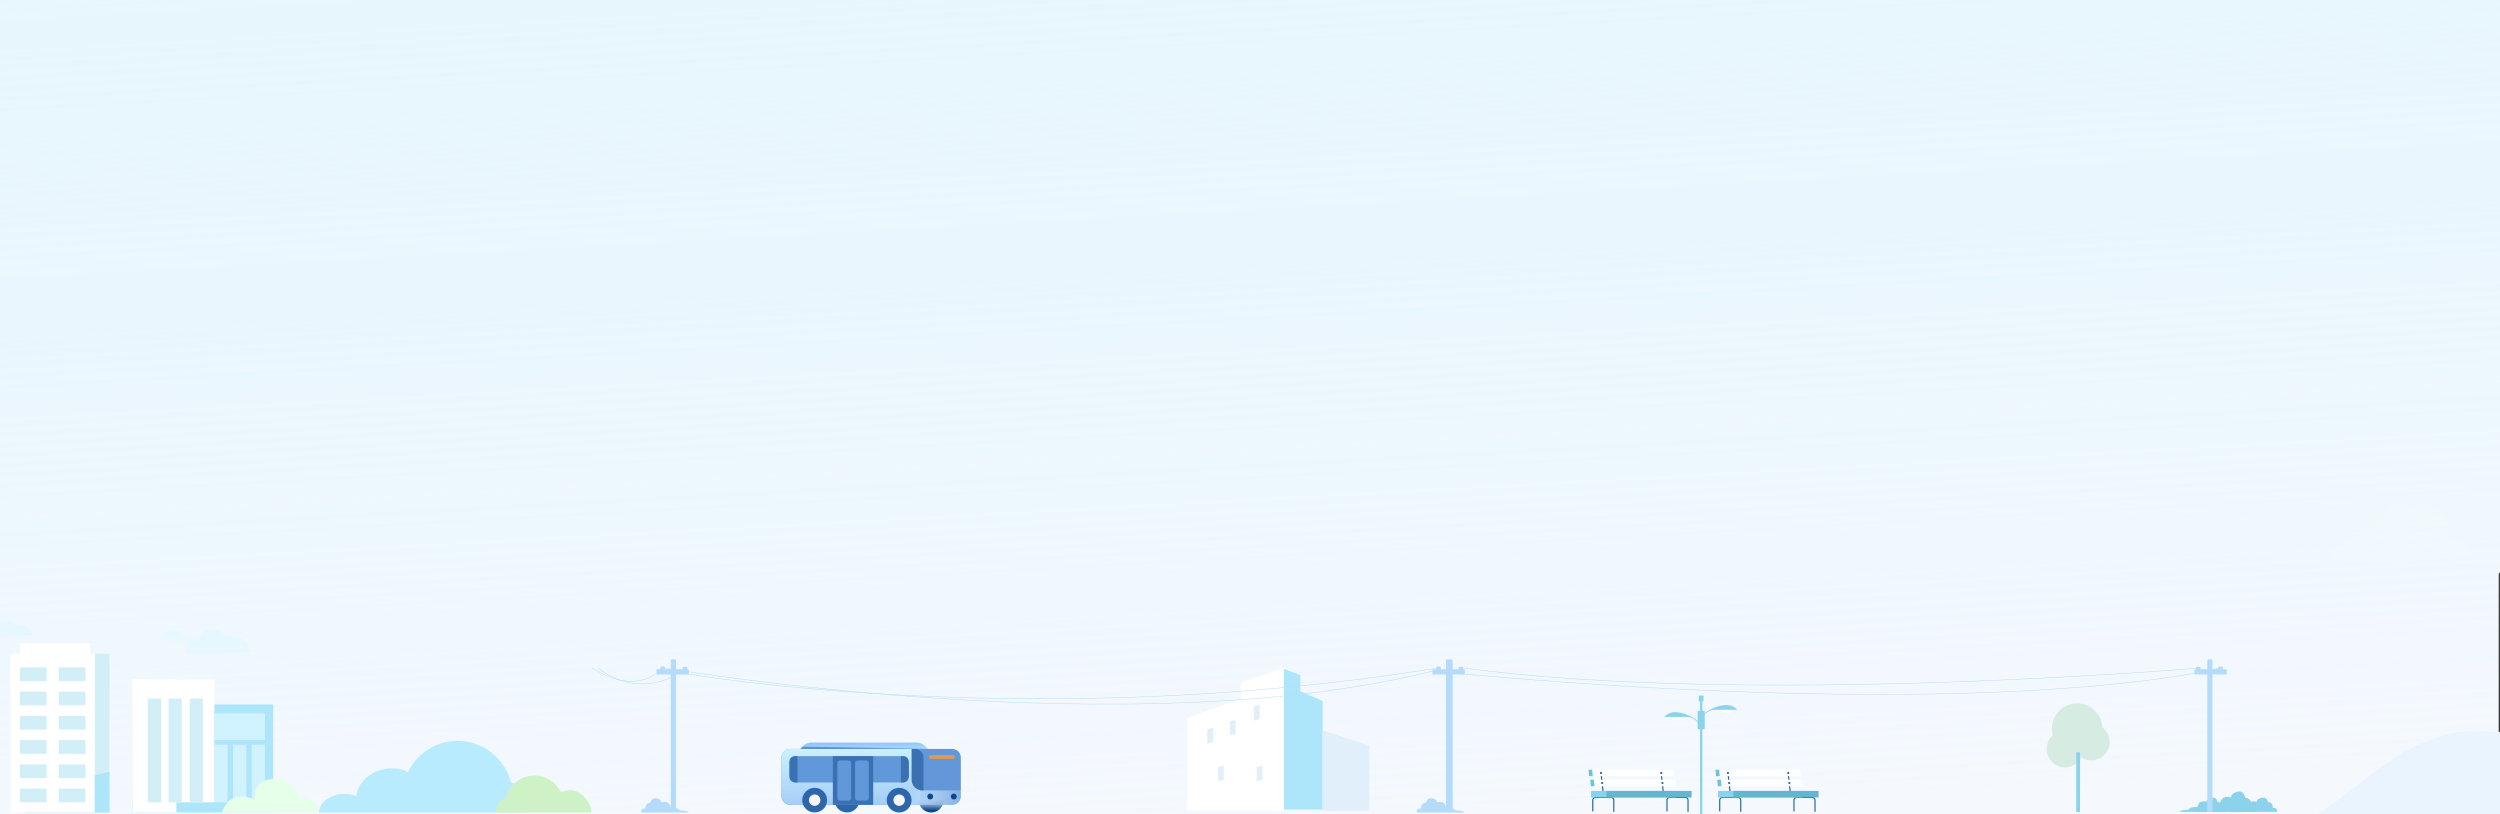 <svg width='1440' height='469' viewBox='0 0 1440 469' fill='none' xmlns='http://www.w3.org/2000/svg'><rect x="0" y="0" width="1440" height="469" fill="#333333" stroke="none"/> <g clip-path='url(#clip0_4152_49492)'> <path d='M0 0V464H1439.1V331.22C1439.1 330.917 1439.18 330.618 1439.34 330.359C1439.49 330.101 1439.73 329.893 1440 329.761V0H0Z' fill='#F5F9FE'/> <g clip-path='url(#clip1_4152_49492)'> <path d='M0 -50V469H1439.1V320.481C1439.1 320.142 1439.18 319.808 1439.34 319.518C1439.49 319.229 1439.73 318.997 1440 318.849V-50H0Z' fill='#F5F9FE'/> <rect x='-304' y='-110' width='2647' height='578' fill='url(#paint0_linear_4152_49492)'/> <path d='M683.836 413.504V467H739.521V384.81L714.718 393.078V402.561L683.836 413.504Z' fill='white'/> <path d='M748.981 388.867L739.494 385.253V466.338H761.855V403.774L748.981 398.127V388.867Z' fill='#ADE6FA'/> <path d='M761.855 420.778L788.767 429.412V467H761.855V420.778Z' fill='#E1EFFA'/> <path d='M722.236 406.924L725.515 405.949V414.151L722.236 415.126V406.924Z' fill='#E1EFFA'/> <path d='M695.42 420.135L698.699 419.16V427.361L695.42 428.336V420.135Z' fill='#E1EFFA'/> <path d='M708.401 415.547L711.68 414.572V422.773L708.401 423.748V415.547Z' fill='#E1EFFA'/> <path d='M723.877 441.848L727.156 440.873V449.074L723.877 450.049V441.848Z' fill='#E1EFFA'/> <path d='M701.635 441.848L704.914 440.873V449.074L701.635 450.049V441.848Z' fill='#E1EFFA'/> <path d='M487.876 468C483.922 468 480.716 464.818 480.716 460.893C480.716 456.969 483.922 453.787 487.876 453.787C491.83 453.787 495.035 456.969 495.035 460.893C495.035 464.818 491.83 468 487.876 468Z' fill='#2D67AB'/> <path d='M553.447 436.379V458.623C553.446 459.946 552.916 461.213 551.973 462.148C551.031 463.083 549.753 463.607 548.421 463.607H455.21C453.878 463.607 452.601 463.082 451.659 462.148C450.717 461.213 450.189 459.945 450.189 458.623V436.379C450.189 435.057 450.717 433.789 451.659 432.854C452.6 431.918 453.877 431.392 455.21 431.39H548.421C549.754 431.39 551.032 431.916 551.975 432.851C552.918 433.787 553.447 435.056 553.447 436.379Z' fill='#6298D9'/> <path d='M530.197 436.379V458.623C530.196 459.946 529.665 461.213 528.723 462.148C527.78 463.083 526.503 463.607 525.171 463.607H455.209C453.877 463.607 452.6 463.082 451.658 462.148C450.717 461.213 450.188 459.945 450.188 458.623V436.379C450.188 435.057 450.717 433.789 451.658 432.854C452.6 431.918 453.877 431.392 455.209 431.39H525.171C526.504 431.39 527.782 431.916 528.725 432.851C529.667 433.787 530.197 435.056 530.197 436.379Z' fill='url(#paint1_linear_4152_49492)'/> <path d='M520.522 450.688H457.55C455.996 450.688 454.736 449.437 454.736 447.895V438.333C454.736 436.791 455.996 435.54 457.55 435.54H520.522C522.076 435.54 523.336 436.791 523.336 438.333V447.895C523.336 449.437 522.076 450.688 520.522 450.688Z' fill='#6198D9'/> <path d='M502.951 463.613H479.723V435.54H502.951V463.613Z' fill='#3971B2'/> <path d='M488.746 461.136H483.815C482.99 461.136 482.32 460.472 482.32 459.653V439.495C482.32 438.675 482.99 438.011 483.815 438.011H488.746C489.571 438.011 490.24 438.675 490.24 439.495V459.653C490.24 460.472 489.571 461.136 488.746 461.136Z' fill='#6198D9'/> <path d='M536.378 468C532.424 468 529.218 464.818 529.218 460.893C529.218 456.969 532.424 453.787 536.378 453.787C540.332 453.787 543.537 456.969 543.537 460.893C543.537 464.818 540.332 468 536.378 468Z' fill='url(#paint2_linear_4152_49492)'/> <path d='M498.955 461.136H494.024C493.199 461.136 492.529 460.472 492.529 459.653V439.495C492.529 438.675 493.199 438.011 494.024 438.011H498.955C499.78 438.011 500.449 438.675 500.449 439.495V459.653C500.449 460.472 499.78 461.136 498.955 461.136Z' fill='#6198D9'/> <path d='M553.447 455.265V458.623C553.446 459.946 552.916 461.213 551.973 462.148C551.031 463.082 549.753 463.607 548.421 463.607H523.331V455.265H553.447Z' fill='url(#paint3_linear_4152_49492)'/> <path d='M469.241 468C465.287 468 462.081 464.818 462.081 460.893C462.081 456.969 465.287 453.787 469.241 453.787C473.195 453.787 476.4 456.969 476.4 460.893C476.4 464.818 473.195 468 469.241 468Z' fill='#2D67AB'/> <path d='M469.242 464.172C467.418 464.172 465.939 462.704 465.939 460.893C465.939 459.083 467.418 457.615 469.242 457.615C471.066 457.615 472.545 459.083 472.545 460.893C472.545 462.704 471.066 464.172 469.242 464.172Z' fill='#F6F6F6'/> <path d='M517.905 468C513.951 468 510.746 464.818 510.746 460.893C510.746 456.969 513.951 453.787 517.905 453.787C521.859 453.787 525.064 456.969 525.064 460.893C525.064 464.818 521.859 468 517.905 468Z' fill='#2D67AB'/> <path d='M517.908 464.172C516.084 464.172 514.605 462.704 514.605 460.893C514.605 459.083 516.084 457.615 517.908 457.615C519.732 457.615 521.211 459.083 521.211 460.893C521.211 462.704 519.732 464.172 517.908 464.172Z' fill='#F6F6F6'/> <path d='M531.213 455.265H531.931V436.221C531.924 434.948 531.411 433.729 530.504 432.83C529.597 431.93 528.368 431.422 527.085 431.417H525.08V449.188C525.087 450.8 525.736 452.343 526.885 453.482C528.034 454.62 529.59 455.261 531.213 455.265Z' fill='#3971B3'/> <path d='M548.981 437.108H536.043C535.505 437.108 535.068 436.619 535.068 436.015C535.068 435.412 535.505 434.922 536.043 434.922H548.981C549.52 434.922 549.956 435.412 549.956 436.015C549.956 436.619 549.52 437.108 548.981 437.108Z' fill='#E3994B'/> <path d='M523.512 439.272C523.512 437.211 521.841 435.54 519.779 435.54H518.898V450.688H519.779C521.841 450.688 523.512 449.017 523.512 446.955V439.272Z' fill='#3971B2'/> <path d='M454.736 439.272C454.736 437.211 456.407 435.54 458.469 435.54H459.35V450.688H458.469C456.407 450.688 454.736 449.017 454.736 446.955V439.272Z' fill='#3971B2'/> <circle cx='1.69' cy='1.69' r='1.69' transform='matrix(-1 0 0 1 551.072 457.103)' fill='#0C478C'/> <circle cx='1.69' cy='1.69' r='1.69' transform='matrix(-1 0 0 1 537.49 457.103)' fill='#0C478C'/> <path d='M533.253 430.086L534.473 431.388H461.003L461.727 430.493C463.145 428.74 465.278 427.722 467.531 427.722H527.804C529.869 427.722 531.842 428.578 533.253 430.086Z' fill='url(#paint4_linear_4152_49492)'/> <path d='M462.271 430.072L461.029 431.42L534.462 431.384V431.318L462.271 430.072Z' fill='#6191C9'/> <path d='M51.945 370.57H11.457V380.441H51.945V370.57Z' fill='white'/> <path d='M63.052 376.584H14.717V467.991H63.052V376.584Z' fill='#D2EFF8'/> <path d='M63.052 444.488L54.343 446.616L14.717 467.991H63.052V444.488Z' fill='#ADE6FA'/> <path d='M54.509 376.584H6.174V467.991H54.509V376.584Z' fill='white'/> <path d='M54.509 376.584H6.174V457.434L54.509 446.467V376.584Z' fill='white'/> <path d='M26.841 384.422H11.455V392.336H26.841V384.422Z' fill='#D2EFF8'/> <path d='M49.225 384.422H33.84V392.336H49.225V384.422Z' fill='#D2EFF8'/> <path d='M26.841 398.381H11.455V406.296H26.841V398.381Z' fill='#D2EFF8'/> <path d='M49.225 398.381H33.84V406.296H49.225V398.381Z' fill='#D2EFF8'/> <path d='M26.841 412.339H11.455V420.254H26.841V412.339Z' fill='#D2EFF8'/> <path d='M49.225 412.339H33.84V420.254H49.225V412.339Z' fill='#D2EFF8'/> <path d='M26.841 426.299H11.455V434.213H26.841V426.299Z' fill='#D2EFF8'/> <path d='M49.225 426.299H33.84V434.213H49.225V426.299Z' fill='#D2EFF8'/> <path d='M26.841 440.257H11.455V448.171H26.841V440.257Z' fill='#D2EFF8'/> <path d='M49.225 440.257H33.84V448.171H49.225V440.257Z' fill='#D2EFF8'/> <path d='M26.841 454.214H11.455V462.129H26.841V454.214Z' fill='#D2EFF8'/> <path d='M49.225 454.214H33.84V462.129H49.225V454.214Z' fill='#D2EFF8'/> <path d='M157.342 405.772H76.385V467.991H157.342V405.772Z' fill='#ADE6FA'/> <path d='M101.581 406.295H76.385V467.992H101.581V406.295Z' fill='white'/> <path d='M123.486 391.441H76.385V462.13H123.486V391.441Z' fill='white'/> <path d='M101.581 391.44H76.385V453.137H101.581V391.44Z' fill='white'/> <path d='M92.794 402.333H85.197V462.13H92.794V402.333Z' fill='#D2EFF8'/> <path d='M104.676 402.333H97.08V462.13H104.676V402.333Z' fill='#D2EFF8'/> <path d='M116.862 402.333H109.266V462.13H116.862V402.333Z' fill='#D2EFF8'/> <path d='M131.083 428.95H123.486V462.131H131.083V428.95Z' fill='#D0F3FF'/> <path d='M141.839 428.95H134.242V462.131H141.839V428.95Z' fill='#D0F3FF'/> <path d='M152.594 428.95H144.998V462.131H152.594V428.95Z' fill='#D0F3FF'/> <path d='M152.609 410.874H123.486V426.24H152.609V410.874Z' fill='#D0F3FF'/> <path d='M127.803 467.99C127.803 467.99 131.62 453.954 146.726 460.51C146.726 460.51 145.319 452.865 152.298 449.771C159.287 446.676 170.228 450.137 172.677 459.42C172.677 459.42 183.136 458.533 183.503 468H127.793L127.803 467.99Z' fill='#E6FFE9'/> <path d='M129.403 366.396C129.403 366.396 129.374 366.396 129.355 366.405V366.386C128.333 363.899 125.585 362.106 122.337 362.106C118.24 362.106 114.914 364.95 114.914 368.468C110.402 368.738 108.339 370.387 107.52 372.344C106.055 375.862 108.976 379.689 112.793 379.545L130.704 378.841L143.487 378.33C144.499 378.292 145.241 377.328 144.981 376.344C141.723 364.073 130.29 366.213 129.412 366.396H129.403Z' fill='url(#paint5_linear_4152_49492)' fill-opacity='0.69'/> <path d='M106.663 367.288C106.663 367.288 106.634 367.288 106.614 367.298V367.278C105.593 364.791 102.845 362.998 99.597 362.998C95.499 362.998 92.174 365.842 92.174 369.361C87.662 369.631 85.599 371.279 84.78 373.236C83.314 376.755 86.235 380.582 90.053 380.437L107.964 379.733L120.747 379.222C121.759 379.184 122.501 378.22 122.241 377.237C118.983 364.965 107.55 367.105 106.672 367.288H106.663Z' fill='url(#paint6_linear_4152_49492)' fill-opacity='0.69'/> <path d='M8.327 360.094C8.327 360.094 8.307 360.094 8.293 360.1V360.088C7.586 358.458 5.684 357.283 3.435 357.283C0.598 357.283 -1.704 359.147 -1.704 361.452C-4.828 361.629 -6.256 362.709 -6.823 363.991C-7.838 366.297 -5.815 368.804 -3.172 368.709L9.228 368.248L18.077 367.914C18.778 367.888 19.292 367.257 19.112 366.612C16.856 358.572 8.941 359.974 8.333 360.094H8.327Z' fill='url(#paint7_linear_4152_49492)' fill-opacity='0.69'/> <path d='M369.371 468C369.371 468 368.75 465.306 371.858 465.72C371.858 465.72 371.34 462.508 374.656 462.301C374.656 462.301 375.07 459.295 378.076 459.813C381.081 460.331 381.081 462.196 381.081 462.196C381.081 462.196 385.433 460.538 386.261 465.201C386.261 465.201 389.991 464.787 391.753 466.86C391.753 466.86 396.105 466.653 396.623 468H369.371Z' fill='#B4DCFA'/> <path d='M386.369 380.474V465.949H389.355V380.474C389.355 380.085 389.064 379.772 388.707 379.772H387.017C386.659 379.772 386.369 380.087 386.369 380.474Z' fill='#B4DCFA'/> <path d='M396.797 388.165V385.839C396.797 385.657 396.649 385.509 396.467 385.509H378.433C378.251 385.509 378.104 385.657 378.104 385.839V388.165C378.104 388.347 378.251 388.495 378.433 388.495H396.467C396.649 388.495 396.797 388.347 396.797 388.165Z' fill='#B4DCFA'/> <path d='M382.232 383.907H381.107C380.698 383.907 380.367 384.238 380.367 384.647V386.153C380.367 386.562 380.698 386.893 381.107 386.893H382.232C382.641 386.893 382.972 386.562 382.972 386.153V384.647C382.972 384.238 382.641 383.907 382.232 383.907Z' fill='#B4DCFA'/> <path d='M381.475 384.802C381.475 384.802 367.894 402.225 340.893 384.526' stroke='#B4DCFA' stroke-width='0.278' stroke-miterlimit='10'/> <path d='M395.15 384.016H394.025C393.616 384.016 393.285 384.347 393.285 384.756V386.262C393.285 386.671 393.616 387.002 394.025 387.002H395.15C395.559 387.002 395.89 386.671 395.89 386.262V384.756C395.89 384.347 395.559 384.016 395.15 384.016Z' fill='#B4DCFA'/> <path d='M395.048 385.063C395.048 385.063 371.724 405.06 344.787 385.063' stroke='#B4DCFA' stroke-width='0.278' stroke-miterlimit='10'/> <path d='M395.424 388.112C395.424 388.112 594.253 422.634 828.391 384.726' stroke='#B4DCFA' stroke-width='0.278' stroke-miterlimit='10'/> <path d='M381.3 384.526C381.3 384.526 653.635 431.329 829.427 385.437' stroke='#B4DCFA' stroke-width='0.278' stroke-miterlimit='10'/> <path d='M816.127 468C816.127 468 815.506 465.306 818.614 465.72C818.614 465.72 818.096 462.508 821.412 462.301C821.412 462.301 821.826 459.295 824.831 459.813C827.837 460.331 827.837 462.196 827.837 462.196C827.837 462.196 832.189 460.538 833.017 465.201C833.017 465.201 836.747 464.787 838.508 466.86C838.508 466.86 842.861 466.653 843.379 468H816.127Z' fill='#B4DCFA'/> <path d='M832.871 380.678V465.68H836.749V380.678C836.749 380.177 836.372 379.772 835.908 379.772H833.712C833.247 379.772 832.871 380.178 832.871 380.678Z' fill='#B4DCFA'/> <path d='M843.744 388.165V385.839C843.744 385.657 843.597 385.509 843.415 385.509H825.381C825.199 385.509 825.051 385.657 825.051 385.839V388.165C825.051 388.347 825.199 388.495 825.381 388.495H843.415C843.597 388.495 843.744 388.347 843.744 388.165Z' fill='#B4DCFA'/> <path d='M829.179 383.907H828.054C827.646 383.907 827.314 384.238 827.314 384.647V386.153C827.314 386.562 827.646 386.893 828.054 386.893H829.179C829.588 386.893 829.919 386.562 829.919 386.153V384.647C829.919 384.238 829.588 383.907 829.179 383.907Z' fill='#B4DCFA'/> <path d='M842.097 384.016H840.972C840.564 384.016 840.232 384.347 840.232 384.756V386.263C840.232 386.671 840.564 387.002 840.972 387.002H842.097C842.506 387.002 842.837 386.671 842.837 386.263V384.756C842.837 384.347 842.506 384.016 842.097 384.016Z' fill='#B4DCFA'/> <path d='M1311.57 467.65C1311.57 467.65 1312.19 464.956 1309.09 465.37C1309.09 465.37 1309.6 462.159 1306.29 461.951C1306.29 461.951 1305.87 458.945 1302.87 459.463C1299.86 459.981 1299.86 461.846 1299.86 461.846C1299.86 461.846 1295.51 460.188 1294.68 464.851C1294.68 464.851 1290.95 464.437 1289.19 466.51C1289.19 466.51 1284.84 466.303 1284.32 467.65H1311.57Z' fill='#8BD3EB'/> <path d='M1282.6 467.65C1282.6 467.65 1283.22 464.956 1280.11 465.37C1280.11 465.37 1280.63 462.159 1277.31 461.951C1277.31 461.951 1276.9 458.945 1273.89 459.463C1270.89 459.981 1270.89 461.846 1270.89 461.846C1270.89 461.846 1266.54 460.188 1265.71 464.851C1265.71 464.851 1261.98 464.437 1260.22 466.51C1260.22 466.51 1255.86 466.303 1255.35 467.65H1282.6Z' fill='#8BD3EB'/> <path d='M1300.03 467.65C1300.03 467.65 1300.83 463.81 1296.85 464.401C1296.85 464.401 1297.52 459.823 1293.28 459.527C1293.28 459.527 1292.75 455.243 1288.91 455.981C1285.06 456.719 1285.06 459.378 1285.06 459.378C1285.06 459.378 1279.5 457.014 1278.44 463.661C1278.44 463.661 1273.67 463.07 1271.42 466.025C1271.42 466.025 1265.86 465.73 1265.2 467.65H1300.03Z' fill='#8BD3EB'/> <path d='M1274.38 380.699V467.65H1271.4V380.699C1271.4 380.186 1271.69 379.772 1272.04 379.772H1273.74C1274.09 379.772 1274.38 380.188 1274.38 380.699Z' fill='#B4DCFA'/> <path d='M1263.96 388.166V385.839C1263.96 385.657 1264.1 385.509 1264.28 385.509H1282.32C1282.5 385.509 1282.65 385.657 1282.65 385.839V388.166C1282.65 388.348 1282.5 388.495 1282.32 388.495H1264.28C1264.1 388.495 1263.96 388.348 1263.96 388.166Z' fill='#B4DCFA'/> <path d='M1278.52 383.907H1279.65C1280.05 383.907 1280.38 384.238 1280.38 384.647V386.154C1280.38 386.562 1280.05 386.893 1279.65 386.893H1278.52C1278.11 386.893 1277.78 386.562 1277.78 386.154V384.647C1277.78 384.238 1278.11 383.907 1278.52 383.907Z' fill='#B4DCFA'/> <path d='M1265.6 384.016H1266.73C1267.14 384.016 1267.47 384.347 1267.47 384.756V386.263C1267.47 386.671 1267.14 387.002 1266.73 387.002H1265.6C1265.19 387.002 1264.86 386.671 1264.86 386.263V384.756C1264.86 384.347 1265.19 384.016 1265.6 384.016Z' fill='#B4DCFA'/> <path d='M1267.63 384.726C1267.63 384.726 1007.21 407.023 842.179 384.674' stroke='#B4DCFA' stroke-width='0.278' stroke-miterlimit='10'/> <path d='M1279.45 384.526C1279.45 384.526 1162.55 416.917 838.955 387.929' stroke='#B4DCFA' stroke-width='0.278' stroke-miterlimit='10'/> <path d='M990.566 467.363V460.783C990.566 459.983 991.216 459.334 992.016 459.334H1001.23C1002.03 459.334 1002.68 459.983 1002.68 460.783V467.65' stroke='#1459A9' stroke-width='0.64' stroke-miterlimit='10'/> <path d='M1033.33 467.363V460.783C1033.33 459.984 1033.98 459.334 1034.78 459.334H1043.99C1044.79 459.334 1045.44 459.984 1045.44 460.783V467.65' stroke='#1459A9' stroke-width='0.64' stroke-miterlimit='10'/> <path d='M995.287 445.225L996.673 457.451' stroke='#1459A9' stroke-width='0.64' stroke-miterlimit='10'/> <path d='M1029.95 445.225L1031.33 457.451' stroke='#1459A9' stroke-width='0.64' stroke-miterlimit='10'/> <path d='M1037.33 447.108H988.556L988.125 443.341H1036.9L1037.33 447.108Z' fill='white'/> <path d='M990.568 447.108H988.435L988.125 443.341H990.256L990.568 447.108Z' fill='#6DC2DE'/> <path d='M1038.34 452.894H989.562L989.131 449.127H1037.91L1038.34 452.894Z' fill='white'/> <path d='M1038.34 455.567H989.562V459.334H1038.34V455.567Z' fill='#8BD3EB'/> <path d='M1047.5 455.567H998.418V459.334H1047.5V455.567Z' fill='#65B5CF'/> <path d='M991.574 452.894H989.441L989.131 449.127H991.262L991.574 452.894Z' fill='#6DC2DE'/> <path d='M995.289 445.844C995.631 445.844 995.908 445.567 995.908 445.225C995.908 444.883 995.631 444.606 995.289 444.606C994.947 444.606 994.67 444.883 994.67 445.225C994.67 445.567 994.947 445.844 995.289 445.844Z' fill='#316189'/> <path d='M995.98 451.631C996.322 451.631 996.599 451.353 996.599 451.012C996.599 450.67 996.322 450.393 995.98 450.393C995.638 450.393 995.361 450.67 995.361 451.012C995.361 451.353 995.638 451.631 995.98 451.631Z' fill='#316189'/> <path d='M1030.02 445.844C1030.36 445.844 1030.64 445.567 1030.64 445.225C1030.64 444.883 1030.36 444.606 1030.02 444.606C1029.68 444.606 1029.4 444.883 1029.4 445.225C1029.4 445.567 1029.68 445.844 1030.02 445.844Z' fill='#316189'/> <path d='M1030.71 451.631C1031.05 451.631 1031.33 451.353 1031.33 451.012C1031.33 450.67 1031.05 450.393 1030.71 450.393C1030.37 450.393 1030.09 450.67 1030.09 451.012C1030.09 451.353 1030.37 451.631 1030.71 451.631Z' fill='#316189'/> <path d='M917.432 467.363V460.784C917.432 459.984 918.081 459.334 918.881 459.334H928.094C928.894 459.334 929.543 459.984 929.543 460.784V467.65' stroke='#1459A9' stroke-width='0.64' stroke-miterlimit='10'/> <path d='M960.193 467.363V460.783C960.193 459.984 960.842 459.334 961.642 459.334H970.855C971.655 459.334 972.305 459.984 972.305 460.783V467.65' stroke='#1459A9' stroke-width='0.64' stroke-miterlimit='10'/> <path d='M922.152 445.225L923.538 457.451' stroke='#1459A9' stroke-width='0.64' stroke-miterlimit='10'/> <path d='M956.812 445.225L958.198 457.451' stroke='#1459A9' stroke-width='0.64' stroke-miterlimit='10'/> <path d='M964.199 447.108H915.421L914.99 443.341H963.768L964.199 447.108Z' fill='white'/> <path d='M917.433 447.108H915.3L914.99 443.341H917.122L917.433 447.108Z' fill='#6DC2DE'/> <path d='M965.205 452.894H916.427L915.996 449.127H964.774L965.205 452.894Z' fill='white'/> <path d='M965.205 455.567H916.428V459.334H965.205V455.567Z' fill='#8BD3EB'/> <path d='M974.362 455.567H925.283V459.334H974.362V455.567Z' fill='#65B5CF'/> <path d='M918.439 452.894H916.306L915.996 449.127H918.127L918.439 452.894Z' fill='#6DC2DE'/> <path d='M922.154 445.844C922.496 445.844 922.773 445.567 922.773 445.225C922.773 444.883 922.496 444.606 922.154 444.606C921.812 444.606 921.535 444.883 921.535 445.225C921.535 445.567 921.812 445.844 922.154 445.844Z' fill='#316189'/> <path d='M922.845 451.631C923.187 451.631 923.464 451.353 923.464 451.012C923.464 450.67 923.187 450.393 922.845 450.393C922.503 450.393 922.226 450.67 922.226 451.012C922.226 451.353 922.503 451.631 922.845 451.631Z' fill='#316189'/> <path d='M956.885 445.844C957.226 445.844 957.504 445.567 957.504 445.225C957.504 444.883 957.226 444.606 956.885 444.606C956.543 444.606 956.266 444.883 956.266 445.225C956.266 445.567 956.543 445.844 956.885 445.844Z' fill='#316189'/> <path d='M957.574 451.631C957.916 451.631 958.193 451.353 958.193 451.012C958.193 450.67 957.916 450.393 957.574 450.393C957.232 450.393 956.955 450.67 956.955 451.012C956.955 451.353 957.232 451.631 957.574 451.631Z' fill='#316189'/> <path d='M1424.9 323.537C1423.46 317.434 1418.41 312.591 1412.02 311.041C1412.02 310.944 1412.02 310.751 1412.02 310.654C1412.02 298.642 1401.71 288.956 1389.04 288.956C1378.63 288.956 1369.76 295.446 1366.98 304.454C1366.36 304.454 1365.85 304.357 1365.23 304.357C1353.38 304.357 1343.69 312.785 1342.35 323.537H1424.9Z' fill='url(#paint8_linear_4152_49492)' fill-opacity='0.5'/> <path fill-rule='evenodd' clip-rule='evenodd' d='M1979 461.281C1972.97 441.91 1906.72 414.74 1868.25 415.226C1852.54 415.425 1839.83 415.875 1829.47 416.243C1808.12 417 1796.7 417.405 1789.32 414.535C1787.6 413.867 1786.01 413.233 1784.48 412.621C1776.24 409.332 1769.65 406.699 1753.4 402.965C1737.23 399.25 1704.28 397.599 1690.07 397.802V463.247L1979 461.281ZM1353.4 455.644C1372.07 440.924 1397.38 420.958 1424.6 421.302C1438.23 421.474 1451.63 421.843 1464.07 422.185C1495.5 423.05 1520.85 423.748 1528.7 420.694C1530.66 419.934 1532.42 419.224 1534.1 418.544C1541.85 415.411 1548.02 412.918 1564.63 409.124C1584.31 404.629 1613.75 403.826 1627.96 404.028V469.405H1334C1339.11 466.918 1345.69 461.729 1353.4 455.644Z' fill='#E9F4FF'/> <path d='M303.861 468H183.623C183.995 462.034 190.435 457.285 198.325 457.285C200.892 457.285 203.305 457.788 205.406 458.671C205.668 452.144 211.326 445.762 219.556 443.413C225.2 441.803 230.818 442.442 234.974 444.747C240.117 434.1 250.957 426.756 263.507 426.741C278.256 426.723 290.667 436.833 294.253 450.552C296.276 451.316 298.253 452.581 299.97 454.32C303.999 458.4 305.401 463.879 303.861 468Z' fill='#B9EBFF'/> <path d='M340.428 468H285.856C285.497 465.929 286.315 463.455 288.198 461.549C289.122 460.613 290.186 459.931 291.276 459.52C293.207 452.132 299.89 446.688 307.832 446.698C314.59 446.706 320.428 450.66 323.197 456.394C325.435 455.153 328.46 454.808 331.5 455.676C335.932 456.94 340.564 463.377 340.705 466.893C340.705 467.295 340.61 467.663 340.428 468Z' fill='#CEF2C6'/> <circle cx='1196.44' cy='419.707' r='14.564' fill='#D6ECE2'/> <circle cx='1204.6' cy='427.396' r='10.556' fill='#D6ECE2'/> <circle cx='1189.41' cy='431.473' r='10.556' fill='#D6ECE2'/> <path d='M1197 433.33V467.65' stroke='#8BD3EB' stroke-width='2.21'/> <path d='M989.245 407.707C986.776 408.059 981.399 409.876 979.644 414.32' stroke='#8BD3EB' stroke-width='0.449'/> <ellipse cx='994.279' cy='408.853' rx='3.765' ry='1.821' fill='white'/> <path d='M985.205 408.853C988.52 406.785 996.262 403.89 1000.71 408.853H985.205Z' fill='#8BD3EB'/> <path d='M970.043 411.81C972.513 412.163 977.89 413.979 979.644 418.423' stroke='#8BD3EB' stroke-width='0.449'/> <ellipse cx='4.149' cy='1.821' rx='4.149' ry='1.821' transform='matrix(-1 0 0 1 969.543 411.136)' fill='white'/> <path d='M974.084 412.957C970.768 410.889 963.026 407.994 958.578 412.957H974.084Z' fill='#8BD3EB'/> <path d='M979.877 468.926V402.365' stroke='#8BD3EB' stroke-width='1.346'/> <rect x='978.507' y='400.661' width='2.737' height='3.17' fill='#8BD3EB'/> <rect x='977.838' y='409.516' width='4.079' height='10.473' fill='#8BD3EB'/> </g> </g> <defs> <linearGradient id='paint0_linear_4152_49492' x1='1002.52' y1='-988.916' x2='1082.45' y2='464.538' gradientUnits='userSpaceOnUse'> <stop stop-color='white'/> <stop offset='1' stop-color='#B4E9FB' stop-opacity='0'/> </linearGradient> <linearGradient id='paint1_linear_4152_49492' x1='480.164' y1='430.254' x2='481.224' y2='472.686' gradientUnits='userSpaceOnUse'> <stop stop-color='#CBF2FF'/> <stop offset='1' stop-color='#9AC3F4'/> </linearGradient> <linearGradient id='paint2_linear_4152_49492' x1='537.112' y1='466.757' x2='537.234' y2='460.37' gradientUnits='userSpaceOnUse'> <stop stop-color='#0C478C'/> <stop offset='1' stop-color='#0C478C' stop-opacity='0'/> </linearGradient> <linearGradient id='paint3_linear_4152_49492' x1='525.776' y1='459.436' x2='562.309' y2='458.628' gradientUnits='userSpaceOnUse'> <stop stop-color='#ABD4F9'/> <stop offset='1' stop-color='white' stop-opacity='0'/> </linearGradient> <linearGradient id='paint4_linear_4152_49492' x1='493.06' y1='427.252' x2='493.289' y2='444.325' gradientUnits='userSpaceOnUse'> <stop stop-color='#8CC0FD'/> <stop offset='0.5' stop-color='#C1F0FF'/> </linearGradient> <linearGradient id='paint5_linear_4152_49492' x1='126.085' y1='372.74' x2='126.084' y2='379.549' gradientUnits='userSpaceOnUse'> <stop stop-color='#E2F8FF'/> <stop offset='1' stop-color='#E2F8FF' stop-opacity='0'/> </linearGradient> <linearGradient id='paint6_linear_4152_49492' x1='103.345' y1='365.255' x2='102.1' y2='371.72' gradientUnits='userSpaceOnUse'> <stop stop-color='#E2F8FF'/> <stop offset='1' stop-color='#E2F8FF' stop-opacity='0'/> </linearGradient> <linearGradient id='paint7_linear_4152_49492' x1='6.03' y1='364.251' x2='6.029' y2='368.712' gradientUnits='userSpaceOnUse'> <stop stop-color='#E2F8FF'/> <stop offset='1' stop-color='#E2F8FF' stop-opacity='0'/> </linearGradient> <linearGradient id='paint8_linear_4152_49492' x1='1381.85' y1='263.459' x2='1383.55' y2='329.515' gradientUnits='userSpaceOnUse'> <stop offset='0.064' stop-color='#EDF7FF'/> <stop offset='1' stop-color='white' stop-opacity='0'/> </linearGradient> <clipPath id='clip0_4152_49492'> <rect width='1440' height='469' fill='white'/> </clipPath> <clipPath id='clip1_4152_49492'> <rect width='1440' height='577' fill='white' transform='translate(0 -61)'/> </clipPath> </defs> </svg>